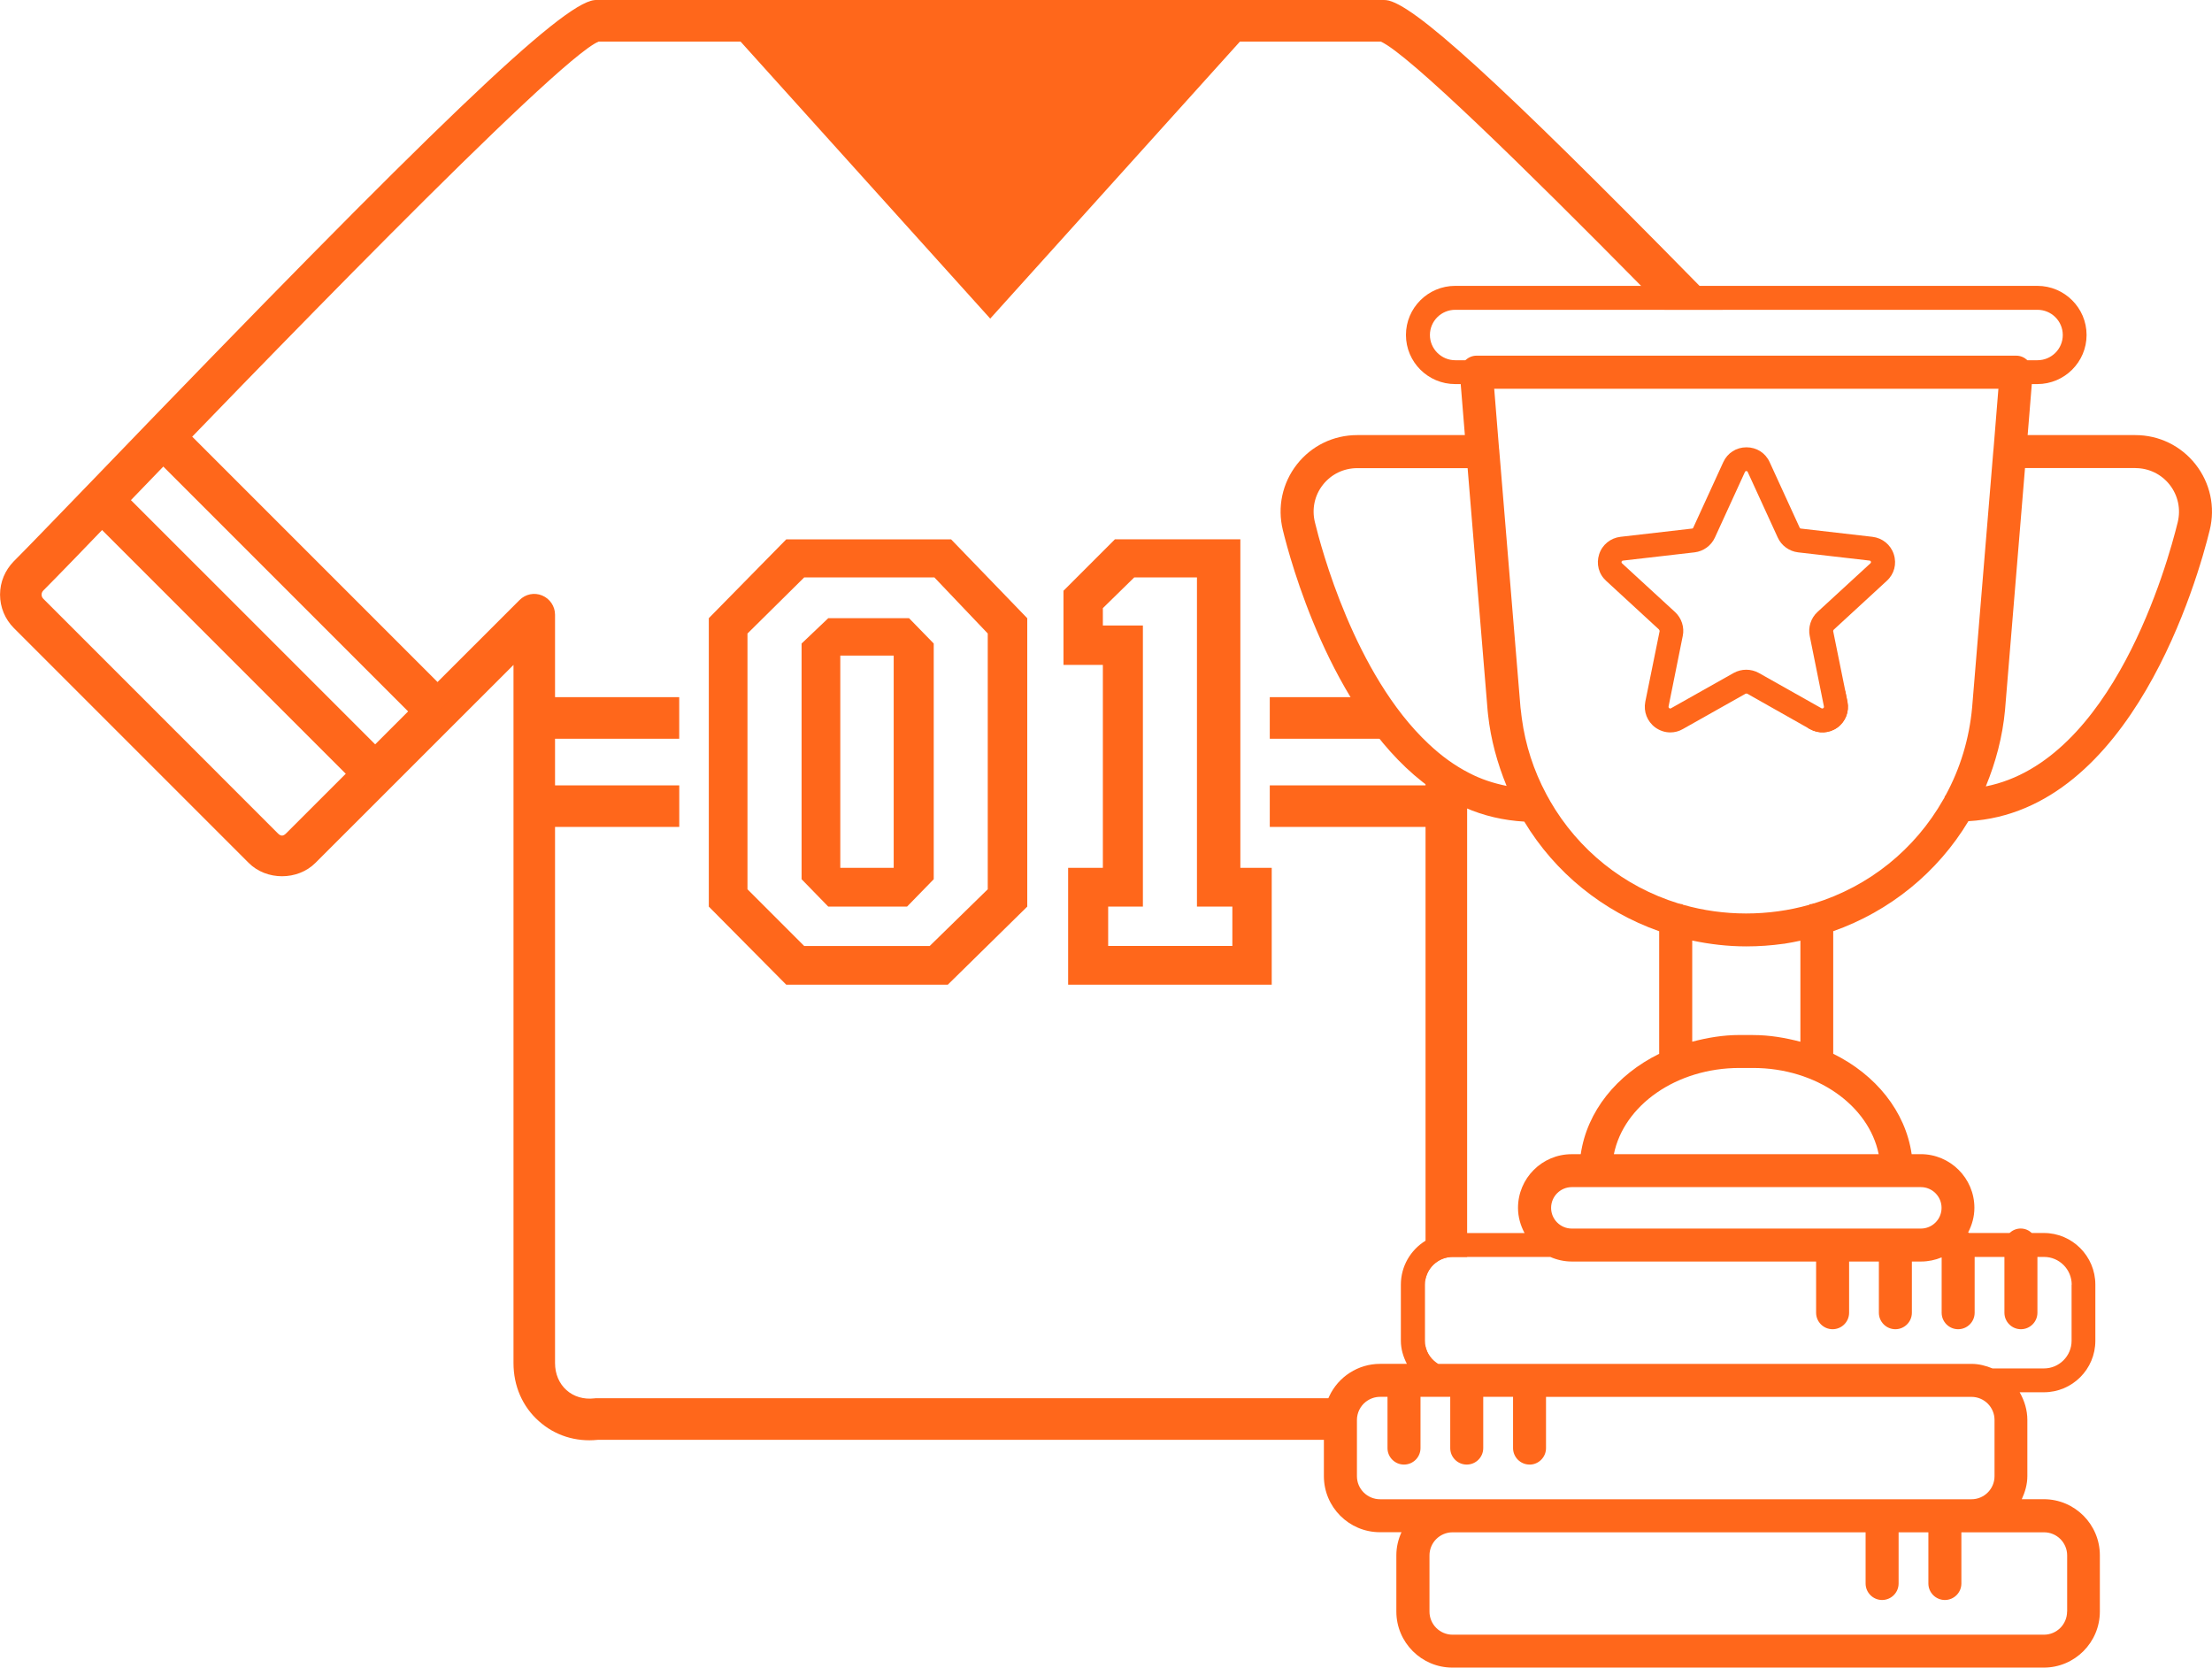 <?xml version="1.0" encoding="UTF-8"?><svg xmlns="http://www.w3.org/2000/svg" viewBox="0 0 500 376.91"><defs><style>.d,.e{fill:#ff671b;}.e{fill-rule:evenodd;}</style></defs><g id="a"/><g id="b"><g id="c"><g><g><path class="d" d="M417.59,158.63l-.51-2.51-8.43,8.43,.46,.24c1.97,1.11,4.38,.97,6.21-.35,1.84-1.35,2.7-3.57,2.27-5.81Zm-17.04-77.22h-13.1c1.76,1.84,3.51,3.62,5.24,5.4h13.07c-1.76-1.84-3.51-3.62-5.21-5.4Zm-57.88,78.57l-1.08-13.02-5.89-5.89,1.19,14.48,5.97,5.97c-.08-.51-.13-1.03-.19-1.54Zm41.49-95.37C338.32,17.91,319.25,.7,313.36,.03c-.19-.03-.38-.03-.54-.03H134.86c-.19,0-.38,0-.54,.03-7.45,.86-36,28.14-113.03,108.12-8.56,8.86-15.07,15.61-18.15,18.69-2,2.03-3.13,4.7-3.13,7.56s1.13,5.56,3.13,7.56l53.05,53.05c4.02,4.05,11.1,4.05,15.13,0l44.75-44.73v157.79c0,5.19,2.03,9.86,5.75,13.15,3.59,3.21,8.29,4.73,13.29,4.21h170.59v-4.51c0-1.97,.95-3.75,2.38-4.89H134.86c-.19,0-.38,0-.54,.03-2.38,.27-4.62-.38-6.27-1.86-1.67-1.49-2.59-3.67-2.59-6.13V138.94c0-1.92-1.16-3.62-2.92-4.35-1.76-.73-3.75-.32-5.1,1.03l-52.78,52.75c-.65,.65-1.19,.65-1.84,0L9.78,135.32c-.32-.32-.38-.7-.38-.92,0-.19,.05-.59,.38-.92,3.11-3.11,9.67-9.89,18.26-18.83C54.8,86.89,125.78,13.23,135.32,9.4h176.8c6.24,2.81,32.63,28.66,58.83,55.21,1.78,1.81,3.54,3.59,5.29,5.4h13.15c-1.78-1.84-3.54-3.65-5.24-5.4Zm-61.93,239.71v3.75c0,.41-.03,.81-.08,1.22-.14,1.05-.46,2.05-.95,2.94-.32,.57-.7,1.05-1.13,1.51-.14,.16-.3,.32-.46,.46-.19,.16-.38,.32-.59,.49-1.24,.89-2.76,1.38-4.35,1.43v9.4c1.86-.03,3.7-.32,5.4-.92v-9.91h8.78v3.03c.65-.95,1.16-1.97,1.54-3.03,.68-1.67,1.08-3.51,1.16-5.4h-3.19c-3.03,0-5.56-2.16-6.13-4.97Zm0-135.45v120.22c.57-2.84,3.11-5,6.13-5h3.27v-108.47c-3.43-1.76-6.54-4.05-9.4-6.75Z"/><polygon class="e" points="223.83 72.01 163.16 4.7 284.51 4.7 223.83 72.01"/></g><g><polygon class="e" points="26.28 109.72 88.12 171.56 81.48 178.21 19.76 116.49 26.28 109.72"/><polygon class="e" points="40.12 95.37 102.22 157.47 95.57 164.11 33.59 102.13 40.12 95.37"/></g><path class="e" d="M280.37,121.91v74.24h7.09v26.41h-46.02v-26.41h7.85v-45.87h-8.9v-16.76l11.62-11.62h28.37Zm-69.31,23.54v53.27l-6.03,6.19h-17.81l-6.03-6.19v-53.27l6.03-5.73h18.26l5.58,5.73h0Zm-9.05,2.72h-12.07v47.98h12.07v-47.98h0Zm30.18-8.45l-17.2-17.81h-37.27l-17.5,17.81v65.19l17.5,17.65h36.52l17.96-17.65v-65.19h0Zm-8.91,3.47l-12.07-12.68h-29.43l-12.82,12.68v57.8l12.82,12.82h28.37l13.12-12.82v-57.8h0Zm47.28-12.68h-14.18l-7.09,6.94v3.92h9.05v63.53h-7.85v8.9h28.07v-8.9h-8v-74.39Z"/><path class="e" d="M120.75,177.51h32.79v9.39h-32.79v-9.39h0Zm191.85-19.94v9.4h-25.58v-9.4m39.88,19.94v9.39h-39.88v-9.39h39.88Zm-206.16-10.54v-9.4h32.79v9.4h-32.79Z"/><g><path class="d" d="M444.98,185.6c36.96-2.14,51.87-55,54.51-65.8,1.28-5.21,.11-10.62-3.2-14.84-3.3-4.2-8.26-6.62-13.61-6.62h-24.35l.94-11.53h1.25c6.13,0,11.13-4.97,11.13-11.1s-5-11.1-11.13-11.1h-131.59c-6.13,0-11.13,4.97-11.13,11.1s5,11.1,11.13,11.1h1.25l.94,11.53h-24.35c-5.35,0-10.31,2.41-13.61,6.61-3.31,4.24-4.47,9.66-3.18,14.87,1.61,6.63,10.69,40.55,31.59,56.93,3.12,2.44,6.27,4.33,9.61,5.8,4.22,1.85,8.72,2.88,13.37,3.15,6.95,11.54,17.74,20.29,30.49,24.78v27.7c-9.59,4.72-16.31,12.97-17.73,22.69h-2.05c-6.69,0-12.13,5.44-12.13,12.13,0,2.07,.57,3.99,1.48,5.69h-16.29c-2.24,0-4.35,.65-6.13,1.76-3.32,2.05-5.54,5.73-5.54,9.91v12.69c0,1.89,.55,3.63,1.36,5.21h-6.09c-4.9,0-9.4,2.89-11.46,7.33-.79,1.61-1.21,3.46-1.21,5.33v12.72c0,6.99,5.68,12.67,12.67,12.67h4.87c-.73,1.6-1.16,3.36-1.16,5.22v12.7c0,6.99,5.68,12.68,12.67,12.68h133.68c6.99,0,12.67-5.69,12.67-12.68v-12.7c0-6.99-5.68-12.68-12.67-12.68h-4.98c.75-1.63,1.26-3.37,1.26-5.21v-12.72c0-2.19-.64-4.32-1.74-6.24h5.47c6.43,0,11.64-5.21,11.64-11.64v-12.69c0-6.43-5.21-11.67-11.64-11.67h-2.72c-.67-.62-1.54-1.01-2.52-1.01s-1.85,.4-2.52,1.01h-9.15c-.06-.06-.14-.08-.2-.14,.87-1.67,1.41-3.54,1.41-5.55,0-6.69-5.44-12.13-12.13-12.13h-2.05c-1.41-9.71-8.14-17.97-17.73-22.69v-27.7c12.79-4.51,23.61-13.29,30.56-24.88Zm-20.31,75.27h-59.87c2.23-11.03,14.07-19.49,28.41-19.49h3.05c14.34,0,26.17,8.47,28.4,19.49Zm9.52,16.81h-78.9c-2.58,0-4.68-2.1-4.68-4.68s2.1-4.69,4.68-4.69h78.9c2.58,0,4.68,2.1,4.68,4.69s-2.1,4.68-4.68,4.68Zm-37.93-43.75h-3.05c-3.75,0-7.3,.62-10.7,1.51v-22.86c3.97,.84,8.07,1.32,12.23,1.32,2.84,0,5.66-.2,8.42-.59,.03,0,.06,0,.08,0h.02s.07-.02,.1-.02c1.22-.18,2.41-.43,3.6-.68v22.84c-3.4-.89-6.95-1.51-10.7-1.51Zm-45.93-53l-.19-.34c-.12-.18-.23-.39-.45-.79-.06-.1-.11-.2-.16-.3-2.87-5.37-4.73-11.11-5.54-17.14-.04-.31-.08-.63-.12-.95v-.04s0-.02,0-.02c-.08-.48-.13-.96-.18-1.44l-4.78-57.87c0-.22-.03-.44-.06-.57l-1.1-13.61h113.97l-1.1,13.57c-.04,.2-.06,.43-.06,.58l-4.78,57.87c-.65,7.08-2.67,13.78-6.01,19.9l-.2,.22v.18c-.05,.11-.13,.23-.2,.35-.03,.06-.07,.11-.1,.16h0c-6.43,11.33-16.8,19.66-29.22,23.49l-.18,.02c-.16,.03-.31,.08-.45,.14l-.35,.02-.1,.14c-9.26,2.62-19.33,2.62-28.57-.02l-.14-.14h-.25c-.1-.03-.16-.02-.21-.06l-.45-.1c-12.28-3.79-22.58-12.03-29.02-23.22Zm-14.07-20.36c.02,.23,.04,.47,.07,.7,.01,.09,.02,.18,.03,.27,.61,5.61,2.1,10.98,4.19,16.09-2.91-.59-5.76-1.5-8.47-2.92-3.22-1.65-6.22-3.8-9.17-6.59-16.71-15.64-24.33-44.47-25.69-50.09-.73-2.98-.08-6.06,1.81-8.46,1.88-2.39,4.71-3.76,7.76-3.76h24.95l4.52,54.76Zm146.42-54.77c3.04,0,5.87,1.37,7.75,3.76,1.89,2.41,2.55,5.5,1.82,8.48-2.31,9.42-14.7,54-43.38,59.7,2.24-5.45,3.78-11.2,4.34-17.21l4.52-54.74h24.96Zm-159.46-30.08c0-3.16,2.57-5.7,5.73-5.7h131.59c3.16,0,5.73,2.54,5.73,5.7s-2.57,5.7-5.73,5.7h-2.26c-.7-.64-1.56-1.03-2.49-1.03h-122.08c-.91,0-1.78,.39-2.49,1.03h-2.27c-3.16,0-5.73-2.57-5.73-5.7Zm22.52,255.31c2.05,0,3.72-1.68,3.72-3.73v-11.58h96.17c2.88,0,5.21,2.34,5.21,5.21v12.72c0,2.87-2.34,5.21-5.21,5.21h-133.67c-2.89,0-5.24-2.33-5.24-5.21v-12.72c0-1.57,.74-3.1,1.98-4.08,.96-.75,2.09-1.14,3.26-1.14h1.67v11.59c0,2.05,1.67,3.72,3.73,3.72s3.73-1.67,3.73-3.72v-11.59h6.72v11.59c0,2.05,1.67,3.72,3.73,3.72s3.73-1.67,3.73-3.72v-11.59h6.74v11.58c0,2.05,1.67,3.73,3.73,3.73Zm121.5,33.22c0,2.88-2.34,5.22-5.22,5.22h-133.68c-2.88,0-5.22-2.34-5.22-5.22v-12.7c0-2.88,2.34-5.22,5.22-5.22h93.36v11.57c0,2.05,1.67,3.73,3.73,3.73s3.73-1.68,3.73-3.73v-11.57h6.73v11.57c0,2.05,1.67,3.73,3.73,3.73s3.73-1.68,3.73-3.73v-11.57h18.69c2.88,0,5.22,2.34,5.22,5.22v12.7Zm1.02-73.89v12.69c0,3.43-2.81,6.24-6.24,6.24h-11.64c-1.49-.61-3.08-1.03-4.75-1.03h-120.55c-1.43-.89-2.51-2.27-2.85-3.94-.08-.41-.13-.84-.13-1.27v-12.69c0-.43,.05-.86,.13-1.27,.57-2.84,3.11-5,6.13-5h22.07c1.49,.66,3.14,1.04,4.87,1.04h55.21v11.57c0,2.05,1.67,3.73,3.73,3.73s3.73-1.68,3.73-3.73v-11.57h6.73v11.57c0,2.05,1.67,3.73,3.73,3.73s3.73-1.68,3.73-3.73v-11.57h2.05c1.66,0,3.24-.34,4.68-.94v12.51c0,2.05,1.67,3.73,3.73,3.73s3.73-1.68,3.73-3.73v-12.61h6.73v12.61c0,2.05,1.67,3.73,3.73,3.73s3.73-1.68,3.73-3.73v-12.61h1.51c3.43,0,6.24,2.81,6.24,6.27Z"/><path class="d" d="M375,142.31c.11,.11,.14,.22,.14,.35l-3.24,15.96c-.43,2.24,.43,4.46,2.27,5.81,1.03,.73,2.19,1.11,3.38,1.11,.97,0,1.94-.24,2.84-.76l14.18-7.99c.11-.05,.27-.05,.38,0l13.72,7.75,.46,.24c1.97,1.11,4.38,.97,6.21-.35,1.84-1.35,2.7-3.56,2.27-5.81l-.51-2.51-2.73-13.45c0-.13,.03-.24,.14-.35l11.97-11.02c1.7-1.54,2.3-3.84,1.59-6.02-.7-2.16-2.57-3.67-4.83-3.94l-16.15-1.86c-.14,0-.24-.08-.3-.22l-6.78-14.8c-.95-2.08-2.94-3.35-5.24-3.35s-4.29,1.27-5.24,3.35l-6.78,14.8c-.05,.14-.16,.22-.3,.22l-16.15,1.86c-2.27,.27-4.13,1.78-4.83,3.94-.7,2.19-.11,4.48,1.59,6.02l11.97,11.02Zm-8.1-15.61l16.15-1.86c2-.24,3.75-1.51,4.59-3.35l6.78-14.8c.03-.05,.08-.22,.32-.22s.3,.16,.32,.22l6.78,14.8c.84,1.84,2.59,3.11,4.59,3.35l16.15,1.86c.08,0,.24,.03,.32,.24,.05,.22-.05,.35-.11,.38l-11.99,11.02c-1.46,1.35-2.13,3.43-1.73,5.4l3.21,15.94c0,.08,.05,.24-.16,.38-.16,.13-.32,.05-.38,.03l-14.18-7.99c-.89-.49-1.86-.73-2.84-.73s-1.94,.24-2.84,.73l-14.18,7.99c-.05,.03-.19,.11-.38-.03-.19-.14-.16-.3-.16-.38l3.21-15.96c.41-1.94-.27-4.02-1.73-5.37l-11.99-11.02c-.05-.03-.16-.16-.11-.38,.08-.22,.24-.24,.32-.24Z"/></g></g></g></g></svg>